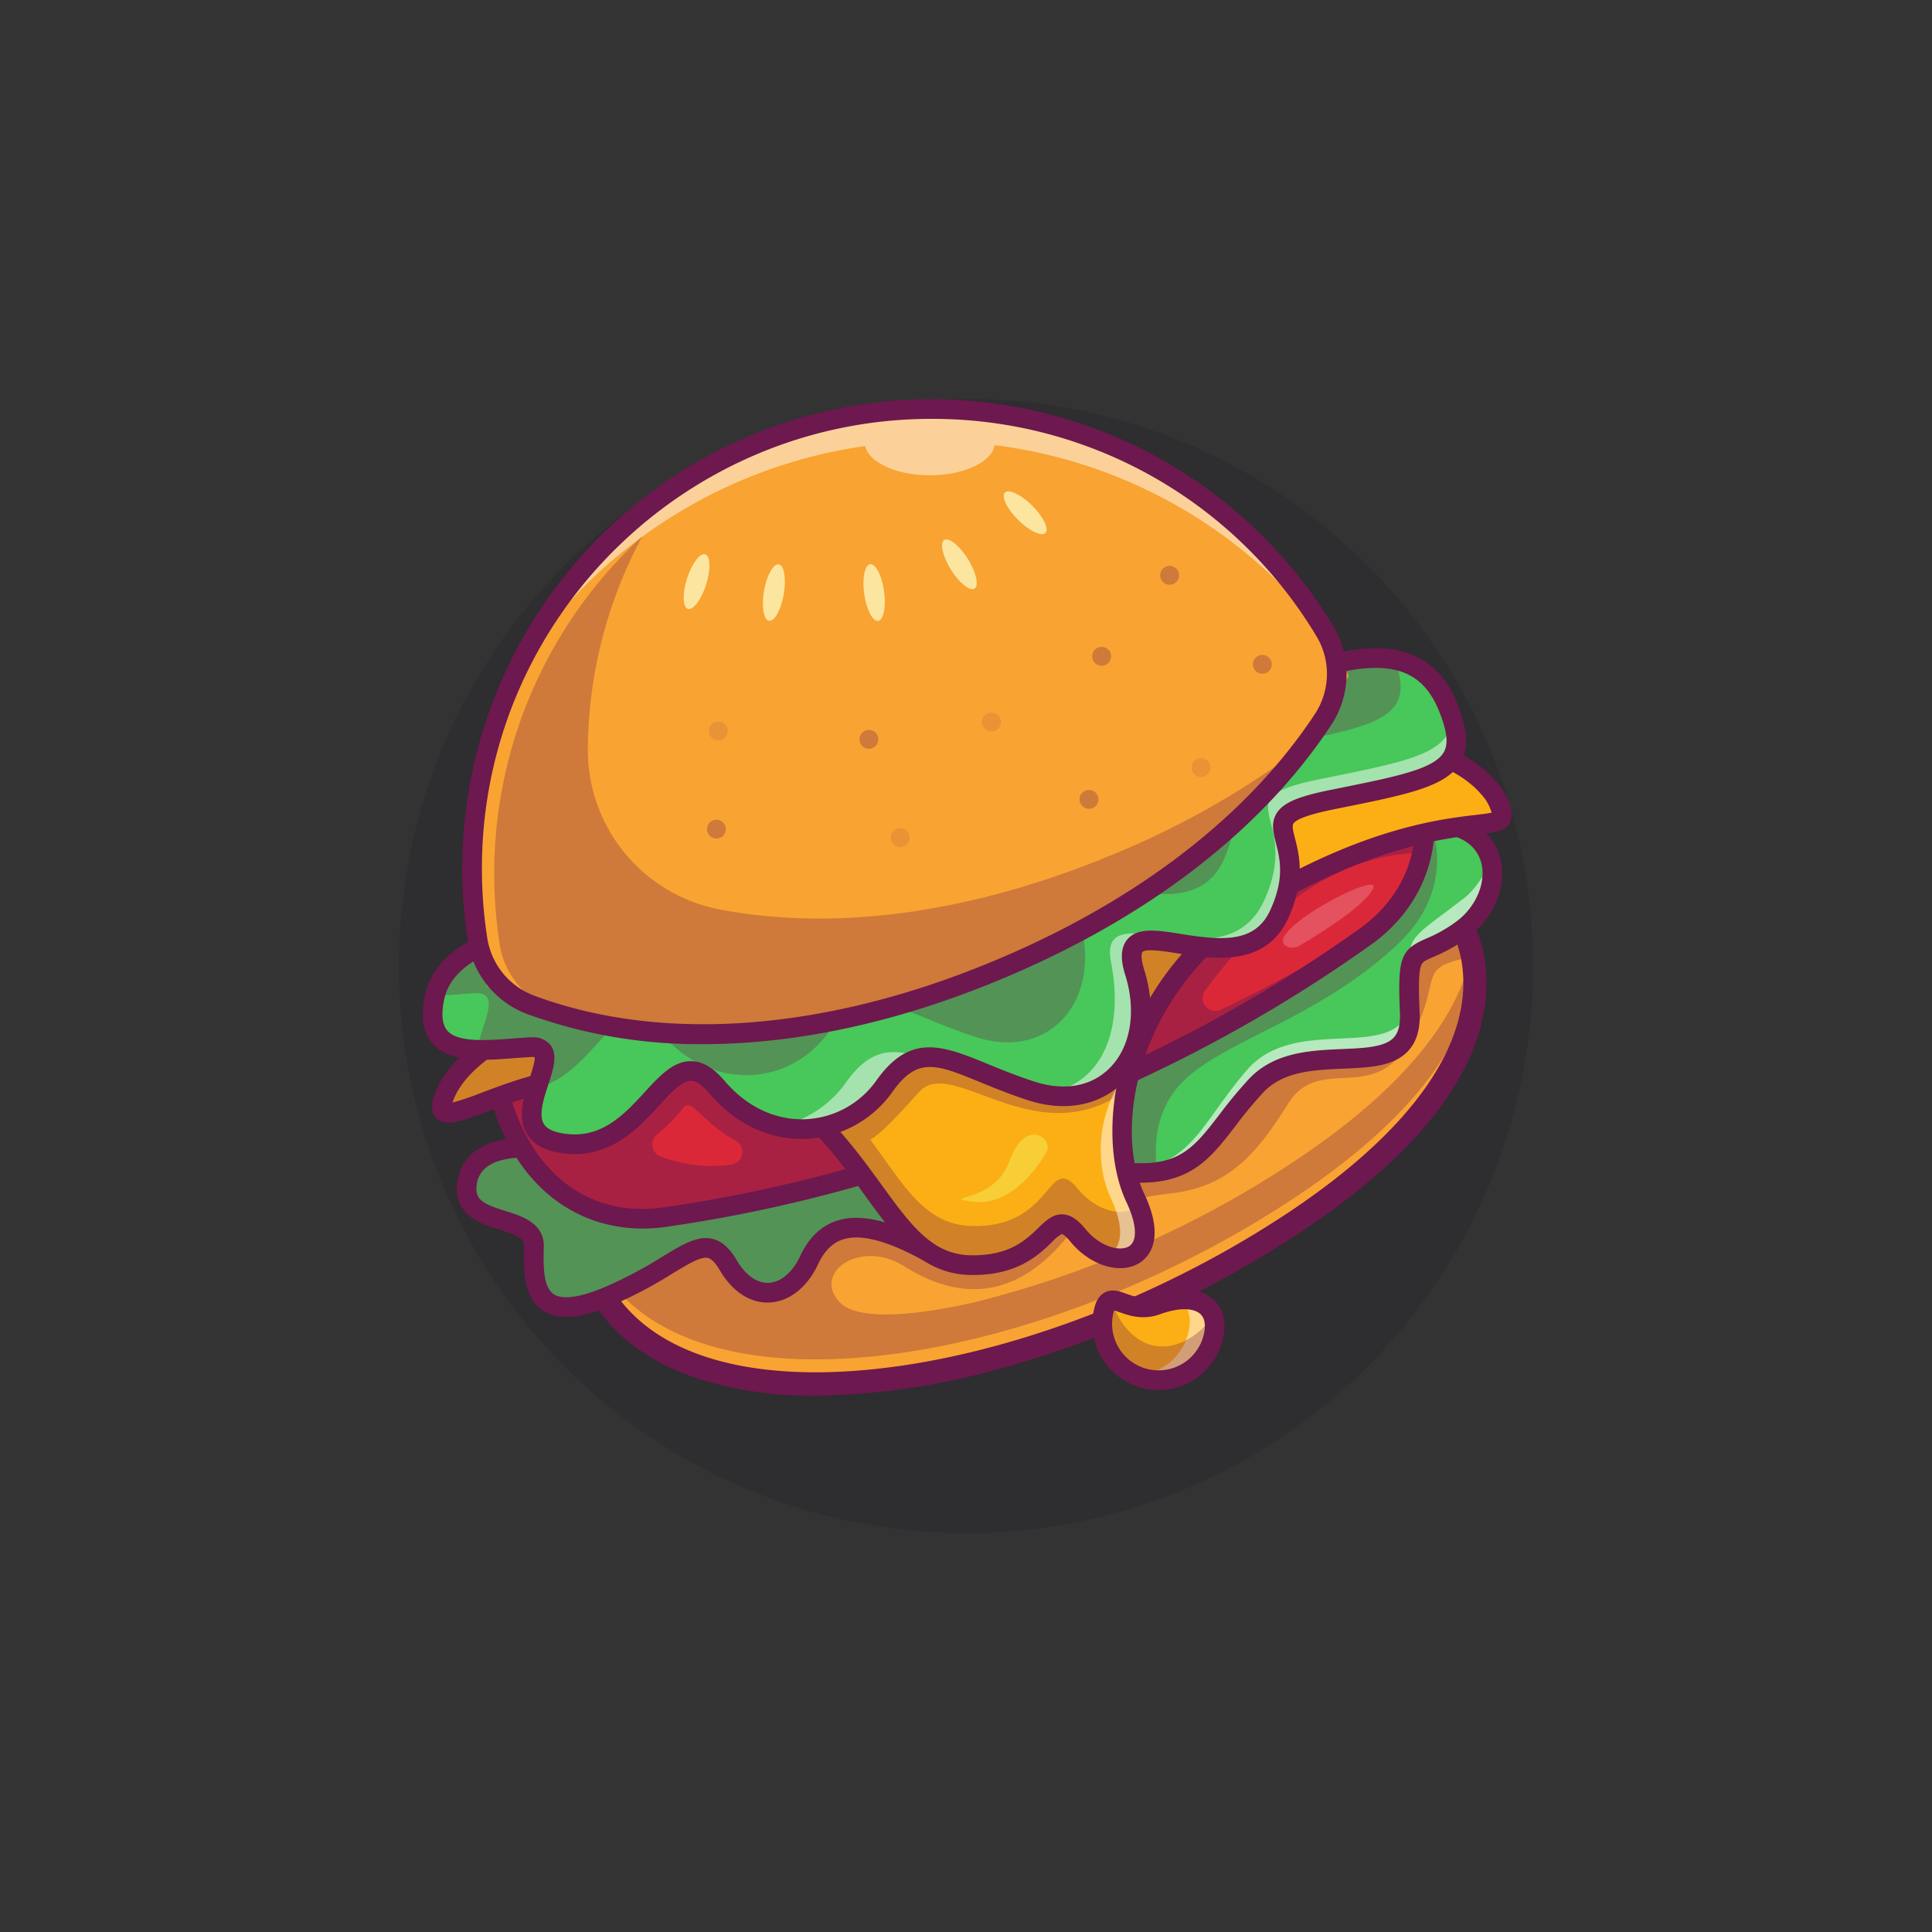 <svg xmlns="http://www.w3.org/2000/svg" width="465" height="465" viewBox="0 0 465 465">
  <rect x="0" y="0" width="465" height="465" fill="#333333" stroke="none"/>
  <g id="Grupo_136" data-name="Grupo 136" transform="translate(96.368 95.921)">
    <circle id="Elipse_21" data-name="Elipse 21" cx="136.5" cy="136.5" r="136.5" transform="translate(-0.368 0.079)" fill="#232227" opacity="0.29"/>
    <g id="Grupo_135" data-name="Grupo 135" transform="translate(5.385 0.156)">
      <g id="Grupo_8" data-name="Grupo 8" transform="translate(33.312 98.148)">
        <g id="Grupo_7" data-name="Grupo 7">
          <path id="Caminho_23" data-name="Caminho 23" d="M1374,1659.806s24.673,32.178-38.874,74.289-152.142,56.045-169.773,10.7-1.17-31.922,66.567-39.684,112.838-78.2,123.733-70.517S1374,1659.806,1374,1659.806Z" transform="translate(-1158.788 -1634.006)" fill="#f9a332"/>
        </g>
      </g>
      <g id="Grupo_11" data-name="Grupo 11" transform="translate(33.416 128.4)">
        <g id="Grupo_10" data-name="Grupo 10" transform="translate(0 0)" opacity="0.3">
          <g id="Grupo_9" data-name="Grupo 9">
            <path id="Caminho_24" data-name="Caminho 24" d="M1159.824,1946.878c.687,4.987,2.836,11.649,6.32,20.61,17.63,45.349,106.226,31.416,169.773-10.7,33.225-22.017,42.33-41.315,43.458-54.721q.026.3.047.6a32.619,32.619,0,0,0-.706-4.885c-2.7,13.065-13.143,30.552-42.8,50.2a247.739,247.739,0,0,1-76.25,33.7c-7.75,1.837-27.556,5.8-33,.194-6.827-7.033,4.837-15.426,15.515-8.688,21.618,13.641,34.677-1.756,39.512-7.448s10.757-8.481,24.824-10.136,20.687-9.93,28.134-21.721,20.583.517,29.065-14.791,1.241-17.48,13.963-20.169l-1.345-6.052s-11.051,1.613-11.783,6.573,2.888,18.1-8.593,22.234-22.22-2.152-28.228,7.147-11.594,20.157-31.97,22.072-20.583,26.946-49.545,15.878-26.417,14.338-37.774,12.7-5.668-11.255-14.46-9.6c-5.165.972-9.5,4.674-12.2,7.564a38.248,38.248,0,0,1-15.646-18.759,151.342,151.342,0,0,1-5.116-14.921,9.428,9.428,0,0,0-1.346,4.058C1159.718,1947.5,1159.764,1947.182,1159.824,1946.878Z" transform="translate(-1159.681 -1892.873)" fill="#6d184e"/>
          </g>
        </g>
      </g>
      <g id="Grupo_13" data-name="Grupo 13" transform="translate(30.51 95.307)">
        <g id="Grupo_12" data-name="Grupo 12" transform="translate(0)">
          <path id="Caminho_25" data-name="Caminho 25" d="M1198.939,1754.237a91.54,91.54,0,0,1-27.618-3.848c-14.846-4.713-24.853-13.478-29.741-26.053-6.254-16.086-8.876-25.987-4.828-32.231,4.383-6.762,15.009-7.29,34.3-8.251,10.476-.522,23.513-1.17,39.382-2.989,42.129-4.828,75.239-34.333,97.148-53.857,14.652-13.057,22.721-20.25,28.512-16.169,10.755,7.58,18.1,23.657,19.18,26.114,1.237,1.777,6.813,10.716,4.516,24.448-3.021,18.062-17.922,36.08-44.291,53.555a252.788,252.788,0,0,1-75.735,33.7A168.673,168.673,0,0,1,1198.939,1754.237Zm133.561-138.9c-.642,0-2.238.367-5.726,2.817-4.065,2.854-9.354,7.567-15.477,13.024-22.435,19.993-56.34,50.207-100.228,55.235-16.047,1.839-29.184,2.493-39.74,3.019-16.3.812-27.061,1.347-29.89,5.711-2.706,4.174.181,13.879,5.348,27.169,4.246,10.921,13.07,18.577,26.225,22.753,34.061,10.812,92.688-3.808,139.4-34.765,24.574-16.284,39.041-33.447,41.835-49.632,2.19-12.684-3.4-20.322-3.644-20.641a2.906,2.906,0,0,1-.346-.6c-.1-.229-7.3-16.918-17.384-24.026A.739.739,0,0,0,1332.5,1615.338Z" transform="translate(-1134.814 -1609.697)" fill="#6d184e"/>
        </g>
      </g>
      <g id="Grupo_15" data-name="Grupo 15" transform="translate(10.542 101.868)">
        <g id="Grupo_14" data-name="Grupo 14" transform="translate(0 0)">
          <path id="Caminho_26" data-name="Caminho 26" d="M981.609,1744.343s-16.136-2.482-17.584,8.482,16.342,6.62,16.136,15.1-.414,19.652,17.791,12,23.169-17.353,28.961-7.539,15.1,8.16,19.446-1.15,12.884-11.058,29.611-1.5,19.158-24.208,41.965-20.329,23.79-7.137,35.995-20.17,37.857,1.241,37.029-17.584,1.138-11.74,12.464-19.963,11.171-27.462-11.016-25.755S1115.038,1747.24,981.609,1744.343Z" transform="translate(-963.941 -1665.834)" fill="#48c75a"/>
        </g>
      </g>
      <g id="Grupo_20" data-name="Grupo 20" transform="translate(127.224 111.346)" opacity="0.6">
        <g id="Grupo_17" data-name="Grupo 17" transform="translate(110.357)">
          <g id="Grupo_16" data-name="Grupo 16">
            <path id="Caminho_27" data-name="Caminho 27" d="M2920.013,1755.488c-11,8.564-14.444,9.49-12.972,16.095,1.173-4.1,4.562-2.773,12.119-8.26,5.591-4.059,8.376-10.8,7.1-16.383C2924.911,1749.573,2922.46,1753.583,2920.013,1755.488Z" transform="translate(-2906.719 -1746.94)" fill="#fff"/>
          </g>
        </g>
        <g id="Grupo_19" data-name="Grupo 19" transform="translate(0 35.261)">
          <g id="Grupo_18" data-name="Grupo 18">
            <path id="Caminho_28" data-name="Caminho 28" d="M2072.68,2048.671c-3.934,13.178-27.3,1.3-39.04,14.733-13.05,14.937-14.1,27.562-38.485,23.117-17.648-3.218-23.886,16.162-32.764,22.964,12.768,1.486,16.8-25.465,37.311-21.977,22.807,3.879,23.79-7.137,35.995-20.17s37.856,1.241,37.029-17.584C2072.709,2049.383,2072.695,2049.023,2072.68,2048.671Z" transform="translate(-1962.391 -2048.671)" fill="#fff"/>
          </g>
        </g>
      </g>
      <g id="Grupo_22" data-name="Grupo 22" transform="translate(10.542 101.874)" opacity="0.3">
        <g id="Grupo_21" data-name="Grupo 21" transform="translate(0 0)">
          <path id="Caminho_29" data-name="Caminho 29" d="M1136.139,1728.459c9.93-10.136,31.858-14.894,51.3-32.685,11.829-10.822,11.027-22.436,8.584-29.874a33.572,33.572,0,0,0-3.619.085c-22.186,1.707-77.368,81.3-210.8,78.4,0,0-16.136-2.482-17.584,8.482s16.342,6.62,16.136,15.1-.414,19.652,17.791,12,23.169-17.353,28.961-7.539,15.1,8.159,19.446-1.15,12.884-11.058,29.611-1.5,19.158-24.208,41.965-20.329a40.377,40.377,0,0,0,12.272.527C1129.435,1744.963,1129.193,1735.55,1136.139,1728.459Z" transform="translate(-963.941 -1665.884)" fill="#6d184e"/>
        </g>
      </g>
      <g id="Grupo_24" data-name="Grupo 24" transform="translate(8.172 99.5)">
        <g id="Grupo_23" data-name="Grupo 23" transform="translate(0 0)">
          <path id="Caminho_30" data-name="Caminho 30" d="M970.006,1766.948a9.877,9.877,0,0,1-5.708-1.58c-4.711-3.213-4.546-9.966-4.414-15.392.045-1.837-1.446-2.613-5.95-4.014-4.461-1.387-11.2-3.484-10.166-11.34a10.9,10.9,0,0,1,4.347-7.582c5.54-4.154,14.408-3.14,15.777-2.954,95.759,2.034,149.979-38.132,182.383-62.137,12.793-9.477,21.245-15.739,28.04-16.262,14.586-1.117,18.928,6.286,20.118,9.523,2.53,6.879-.637,15.5-7.53,20.509a39.34,39.34,0,0,1-8.15,4.575c-2.252.981-2.679,1.231-3.008,2.177-.609,1.747-.578,5.577-.331,11.191.177,4.028-.714,7.052-2.724,9.243-3.473,3.787-9.371,4.037-15.616,4.3-7.133.3-14.509.616-19.327,5.761a105.033,105.033,0,0,0-6.766,8.174c-6.859,8.914-12.277,15.956-31.354,12.711-10.211-1.736-15.831,5.118-21.268,11.748-5.387,6.567-11.492,14.009-21.475,8.3-8.977-5.133-15.781-7.019-20.222-5.611-2.563.814-4.548,2.793-6.068,6.052-2.564,5.495-6.9,8.911-11.608,9.139-4.654.232-8.925-2.541-12.022-7.787-1.029-1.743-1.958-2.7-2.841-2.921-1.666-.418-4.685,1.408-8.507,3.722a106.884,106.884,0,0,1-14.658,7.717C976.621,1766.038,972.989,1766.948,970.006,1766.948Zm-9.974-38.372c-2.9,0-6.683.453-9.083,2.258a6.249,6.249,0,0,0-2.486,4.408c-.468,3.547,1.625,4.565,6.878,6.2,3.974,1.236,9.417,2.929,9.277,8.651-.1,4.279-.234,9.6,2.348,11.365,2.079,1.419,6.284.862,12.158-1.607a102.763,102.763,0,0,0,14.042-7.4c4.954-3,8.533-5.162,12.114-4.262,2.2.555,4.034,2.178,5.762,5.106,2.16,3.66,4.9,5.583,7.716,5.464,2.917-.141,5.738-2.538,7.546-6.411,2.082-4.462,5.085-7.343,8.926-8.562,5.834-1.855,13.687.114,24.005,6.013,6.219,3.555,9.58-.022,15.464-7.195,5.7-6.955,12.8-15.611,25.722-13.413,16.269,2.769,20.012-2.1,26.808-10.931a110.567,110.567,0,0,1,7.063-8.523c6.14-6.556,14.875-6.927,22.582-7.255,5.236-.222,10.182-.432,12.327-2.771,1.117-1.218,1.6-3.126,1.483-5.835-.583-13.263.11-15.273,6.178-17.917a34.665,34.665,0,0,0,7.26-4.065c5.13-3.725,7.652-10.191,5.868-15.043-1.756-4.775-7.192-7.065-15.311-6.435-5.435.418-14.327,7-25.584,15.344-16,11.856-37.92,28.092-68.117,41.173-35.646,15.441-75.128,22.809-117.329,21.891a2.482,2.482,0,0,1-.305-.026h0A23.5,23.5,0,0,0,960.031,1728.576Z" transform="translate(-943.661 -1645.574)" fill="#6d184e"/>
        </g>
      </g>
      <g id="Grupo_26" data-name="Grupo 26" transform="translate(17.09 61.524)">
        <g id="Grupo_25" data-name="Grupo 25">
          <path id="Caminho_31" data-name="Caminho 31" d="M1203.866,1321.96a19.285,19.285,0,0,0-7.38,5.291,382.595,382.595,0,0,1-153.542,61.46,19.282,19.282,0,0,0-8.992,1.263c-13.124,5.253-17.842,24.3-10.538,42.552s21.811,25.35,36.988,23.528a350.357,350.357,0,0,0,88.644-24.8,350.349,350.349,0,0,0,81.27-43.217c12.242-9.154,17.842-24.3,10.538-42.552S1216.99,1316.707,1203.866,1321.96Z" transform="translate(-1019.977 -1320.609)" fill="#db2839"/>
        </g>
      </g>
      <g id="Grupo_28" data-name="Grupo 28" transform="translate(17.09 99.492)" opacity="0.45">
        <g id="Grupo_27" data-name="Grupo 27">
          <path id="Caminho_32" data-name="Caminho 32" d="M1244.115,1655.227l2.537-9.723s-74.151,6.6-83.161,60.854a360.308,360.308,0,0,1-60.138,19.156l-7.435-8.705s-13.208-1.177-19.259-9.089-16.2-10.437-21.411,1.862c-2.2,5.206-5.043,8.167-7.586,9.858a43.2,43.2,0,0,1-7.649-12.709c-4.478-11.188-4.431-22.672-.7-31.1a18.8,18.8,0,0,0-5.358,1.269c-13.124,5.253-17.842,24.3-10.538,42.552s21.811,25.35,36.988,23.529a350.352,350.352,0,0,0,88.644-24.8,350.343,350.343,0,0,0,81.27-43.217,37.247,37.247,0,0,0,5.568-5.106,342.752,342.752,0,0,1-40.926,23.087,3.054,3.054,0,0,1-3.777-4.563C1200.667,1675.382,1219.51,1654.945,1244.115,1655.227Zm-183.972,73.039a3.094,3.094,0,0,1-.937-5.221,42.807,42.807,0,0,0,6.437-6.482c1.821-2.641,4.5,3.591,12.519,7.9a3.084,3.084,0,0,1-1.02,5.774l-.141.02A34.584,34.584,0,0,1,1060.143,1728.266Z" transform="translate(-1019.977 -1645.504)" fill="#6d184e"/>
        </g>
      </g>
      <g id="Grupo_30" data-name="Grupo 30" transform="translate(14.717 59.173)">
        <g id="Grupo_29" data-name="Grupo 29">
          <path id="Caminho_33" data-name="Caminho 33" d="M1037.916,1440.929c-15.464,0-28.189-9.185-34.636-25.29-3.716-9.282-4.6-19.083-2.492-27.6,2.179-8.8,7.274-15.2,14.347-18.032a21.6,21.6,0,0,1,9.783-1.449,380.275,380.275,0,0,0,152.051-60.863,21.558,21.558,0,0,1,8.081-5.7h0c14.314-5.729,32.288,5.416,40.066,24.846,7.112,17.767,2.881,34.712-11.318,45.329a351.564,351.564,0,0,1-81.808,43.519,351.5,351.5,0,0,1-89.2,24.944A40.875,40.875,0,0,1,1037.916,1440.929Zm-14.8-67.7a16.628,16.628,0,0,0-6.221,1.18c-5.62,2.25-9.708,7.5-11.511,14.774-1.872,7.56-1.058,16.332,2.292,24.7,6.36,15.888,18.936,23.925,34.508,22.058a346.774,346.774,0,0,0,88-24.626c.029-.013.058-.024.087-.035a346.811,346.811,0,0,0,80.72-42.921c12.529-9.369,16.085-23.867,9.726-39.754-6.807-17.007-22.021-26.971-33.911-22.21l-.88-2.2.88,2.2a16.906,16.906,0,0,0-6.477,4.65,2.357,2.357,0,0,1-.44.392,384.952,384.952,0,0,1-154.511,61.848,2.4,2.4,0,0,1-.589.02Q1023.946,1373.224,1023.115,1373.225Z" transform="translate(-999.667 -1300.492)" fill="#6d184e"/>
        </g>
      </g>
      <g id="Grupo_32" data-name="Grupo 32" transform="translate(4.576 82.734)">
        <g id="Grupo_31" data-name="Grupo 31" transform="translate(0 0)">
          <path id="Caminho_34" data-name="Caminho 34" d="M933.215,1570.165s-15.929,6.413-19.859,17.377,17.791-6.827,38.684-4.965,7.033-18.2,36.2-1.034,31.858,45.718,51.717,46.235,18.618-16.239,26.065-7.137,21.566,7.447,13.808-9-2.844-52.648,32.323-72.714,53.992-15.722,55.647-18.618-6.206-17.791-31.237-18.2S1048.647,1565.614,933.215,1570.165Z" transform="translate(-912.891 -1502.104)" fill="#fcaf15"/>
        </g>
      </g>
      <g id="Grupo_34" data-name="Grupo 34" transform="translate(4.576 145.798)" opacity="0.3">
        <g id="Grupo_33" data-name="Grupo 33" transform="translate(0 0)">
          <path id="Caminho_35" data-name="Caminho 35" d="M1080.544,2089.843c-3.064,3.271-10.011,1.712-14.52-3.8-7.447-9.1-5.712,9.416-25.571,8.9-11.252-.293-16.242-9.646-24.41-20.769,2.749-1.542,7.251-6.543,11.814-11.554,7.913-8.688,28.237,15.36,49.685-.3l.9-4.2s-3.733,10.069-23.283,3.588-26.854-10.83-33.111-3.588a40.233,40.233,0,0,1-11.373,8.93,80.116,80.116,0,0,0-22.436-20.1,87.635,87.635,0,0,0-9.973-5.2q-6.479,1.195-13.237,2.147c-2.167,2.365-5.1,4.791-12.992,4.087-12.3-1.1-24.882,4.616-32.353,7.266a22.868,22.868,0,0,0-6.331,8.873c-3.931,10.964,17.791-6.827,38.684-4.965s7.034-18.2,36.2-1.034,31.858,45.718,51.717,46.235,18.618-16.239,26.065-7.137C1073.217,2106.011,1086.632,2104.762,1080.544,2089.843Z" transform="translate(-912.891 -2041.746)" fill="#6d184e"/>
        </g>
      </g>
      <g id="Grupo_41" data-name="Grupo 41" transform="translate(4.802 155.175)">
        <g id="Grupo_36" data-name="Grupo 36" transform="translate(39.21)">
          <g id="Grupo_35" data-name="Grupo 35">
            <path id="Caminho_36" data-name="Caminho 36" d="M1250.349,2130.041c12.675,1.021,12.3-6.175,17.059-7.751C1258.395,2120.269,1260.8,2129.007,1250.349,2130.041Z" transform="translate(-1250.349 -2121.988)" fill="#f8ce36"/>
          </g>
        </g>
        <g id="Grupo_38" data-name="Grupo 38" transform="translate(0 7.894)">
          <g id="Grupo_37" data-name="Grupo 37">
            <path id="Caminho_37" data-name="Caminho 37" d="M914.827,2197.645c2.013,3.112,17.324-7.135,33.516-8.042C935.1,2188.8,921.683,2195.576,914.827,2197.645Z" transform="translate(-914.827 -2189.537)" fill="#f8ce36"/>
          </g>
        </g>
        <g id="Grupo_40" data-name="Grupo 40" transform="translate(158.379 8.27)" opacity="0.5">
          <g id="Grupo_39" data-name="Grupo 39">
            <path id="Caminho_38" data-name="Caminho 38" d="M2275.241,2192.763c-1.511.223,1.52-.07,0,0-6.759,10.43-6,21.936-2.75,28.816,4,8.488,2.175,13.027-1.552,14.189,6.183,1.544,11.407-2.725,6-14.189C2273.652,2214.61,2272.641,2204.094,2275.241,2192.763Z" transform="translate(-2270.077 -2192.752)" fill="#fff"/>
          </g>
        </g>
      </g>
      <g id="Grupo_43" data-name="Grupo 43" transform="translate(170.88 128.4)" opacity="0.3">
        <g id="Grupo_42" data-name="Grupo 42" transform="translate(0 0)">
          <path id="Caminho_39" data-name="Caminho 39" d="M2341.713,1908.648l-4.581,11.761s2.4-11.14,0-17.5-1.529-12.474,6.443-9.05,8.8,2.76,8.8,2.76A145.362,145.362,0,0,0,2341.713,1908.648Z" transform="translate(-2335.957 -1892.873)" fill="#6d184e"/>
        </g>
      </g>
      <g id="Grupo_45" data-name="Grupo 45" transform="translate(2.213 80.367)">
        <g id="Grupo_44" data-name="Grupo 44" transform="translate(0 0)">
          <path id="Caminho_40" data-name="Caminho 40" d="M1022.98,1612.27q-.463,0-.941-.012c-11.48-.3-17.751-8.936-25.013-18.937-6.677-9.2-14.246-19.62-27.844-27.624-7.4-4.353-12.428-6.534-15.383-6.664-1.909-.073-2.629.637-4.211,2.424-2.419,2.732-5.732,6.469-15.617,5.593-9.976-.891-20.251,2.982-27.753,5.808-6.611,2.49-10.253,3.863-12.473,1.678-1.857-1.828-.818-4.726-.477-5.679,4.24-11.828,20.513-18.5,21.2-18.774a2.384,2.384,0,0,1,.791-.169c76.891-3.032,129.777-32.311,164.773-51.686,17.325-9.591,29.844-16.515,38.71-16.375,17.756.293,28.289,7.788,32.227,14.7.941,1.654,2.326,4.768,1.026,7.042-1.075,1.881-3.252,2.137-7.589,2.648-7.936.934-24.449,2.877-48.94,16.851-32.576,18.587-39.217,52.979-31.355,69.647,5.217,11.061.951,15.3-1.126,16.617-4.612,2.914-11.928.669-16.656-5.109-1.437-1.755-2.047-1.845-2.053-1.845a9.684,9.684,0,0,0-2.41,1.975C1038.8,1607.354,1033.731,1612.27,1022.98,1612.27Zm-69.526-57.964c3.684,0,9.075,1.979,18.13,7.31,14.448,8.5,22.668,19.826,29.273,28.923,7.06,9.723,12.16,16.747,21.3,16.986,9.407.227,13.458-3.677,16.413-6.542,1.826-1.77,3.553-3.435,5.978-3.3,2.345.136,4.141,1.981,5.445,3.574,3.406,4.162,8.248,5.5,10.463,4.1,2.076-1.311,1.836-5.371-.628-10.594-4.508-9.558-4.522-23.649-.034-36.775,3.873-11.329,12.8-27.293,33.325-39,25.327-14.451,42.486-16.47,50.732-17.441,1.428-.167,3-.353,3.871-.55a11.051,11.051,0,0,0-2.592-4.5c-2.492-2.889-10.059-9.635-26.467-9.907-7.615-.148-19.656,6.547-36.338,15.783-35.322,19.556-88.663,49.09-166.446,52.257-2.3,1-14.945,6.866-18.158,15.827q-.062.174-.109.321a63.776,63.776,0,0,0,6.933-2.349c7.929-2.987,18.793-7.074,29.842-6.094,7.5.672,9.519-1.606,11.652-4.015C948.088,1556.008,950.037,1554.307,953.453,1554.307Zm194.331-52.8Z" transform="translate(-892.67 -1481.851)" fill="#6d184e"/>
        </g>
      </g>
      <g id="Grupo_47" data-name="Grupo 47" transform="translate(129.596 177.008)">
        <g id="Grupo_46" data-name="Grupo 46" transform="translate(0)">
          <path id="Caminho_41" data-name="Caminho 41" d="M2003.12,2313.135s-7.219,13.427-17.891,11.791c-8.1-1.241,5.433.338,8.946-9.464C1998.232,2304.136,2005.209,2310.032,2003.12,2313.135Z" transform="translate(-1982.687 -2308.809)" fill="#f8ce36"/>
        </g>
      </g>
      <g id="Grupo_49" data-name="Grupo 49" transform="translate(2.372 62.296)">
        <g id="Grupo_48" data-name="Grupo 48" transform="translate(0 0)">
          <path id="Caminho_42" data-name="Caminho 42" d="M926.487,1391.411s-28.548,1.551-31.961,17.377,11.481,12.722,22.962,12.1-10.861,21.411,9,23.272,23.893-27.927,35.995-13.653,31.03,12.722,40.339-.31,17.067-4.654,35.374,1.241,30.72-9.619,24.824-28.548,25.755,5.585,34.754-13.963-10.24-22.962,12.722-27.617,32.892-6.205,29.168-18.773-12.412-21.876-41.58-9.464S1042.539,1399.789,926.487,1391.411Z" transform="translate(-894.029 -1327.219)" fill="#48c75a"/>
        </g>
      </g>
      <g id="Grupo_51" data-name="Grupo 51" transform="translate(2.933 62.302)" opacity="0.3">
        <g id="Grupo_50" data-name="Grupo 50" transform="translate(0 0)">
          <path id="Caminho_43" data-name="Caminho 43" d="M1130.5,1329.594c-.19-.64-.4-1.269-.614-1.89-6.206-1.248-14.971.058-27.554,5.413-29.168,12.412-55.544,66.714-171.6,58.336,0,0-28.217,1.536-31.9,17.109,3.131-.113,6.427-.452,9.484-.617,6.725-.363,1.848,7.044.642,13.618,4.019.14,8.617-.406,12.771-.631,5.449-.294,3.28,4.513,1.619,9.845,14.815-3.742,19.2-25.909,29.961-13.212,12.1,14.274,31.03,12.722,40.339-.31s17.066-4.655,35.374,1.241,30.72-9.619,24.824-28.548,25.755,5.585,34.754-13.964-10.24-22.962,12.722-27.617S1134.22,1342.162,1130.5,1329.594Z" transform="translate(-898.837 -1327.267)" fill="#6d184e"/>
        </g>
      </g>
      <g id="Grupo_58" data-name="Grupo 58" transform="translate(7.203 78.611)" opacity="0.5">
        <g id="Grupo_53" data-name="Grupo 53" transform="translate(0 75.965)">
          <g id="Grupo_52" data-name="Grupo 52">
            <path id="Caminho_44" data-name="Caminho 44" d="M939.605,2116.862c-1.376.074-2.8.183-4.233.291a26.123,26.123,0,0,0,7.4.652" transform="translate(-935.372 -2116.862)" fill="#fff"/>
          </g>
        </g>
        <g id="Grupo_55" data-name="Grupo 55" transform="translate(80.617 78.528)">
          <g id="Grupo_54" data-name="Grupo 54">
            <path id="Caminho_45" data-name="Caminho 45" d="M1639.256,2146.09a26.1,26.1,0,0,1-14.043,10.031,24.288,24.288,0,0,0,22.257-10.282c2.6-3.641,5.08-5.608,7.7-6.428C1649.1,2137.862,1644.4,2138.887,1639.256,2146.09Z" transform="translate(-1625.213 -2138.788)" fill="#fff"/>
          </g>
        </g>
        <g id="Grupo_57" data-name="Grupo 57" transform="translate(144.543)">
          <g id="Grupo_56" data-name="Grupo 56">
            <path id="Caminho_46" data-name="Caminho 46" d="M2267.91,1466.826c-1.722,7.1-12.312,8.95-31.461,12.831-24.333,4.932-3.946,8.549-13.482,29.265s-40.224-2.494-36.828,14.8c3.1,15.8-1.826,28.608-13.908,31.146,14.718.906,23.719-13.1,18.529-29.767-5.9-18.928,25.755,5.585,34.754-13.964s-10.24-22.962,12.722-27.617C2259.861,1479.134,2269.922,1477.5,2267.91,1466.826Z" transform="translate(-2172.23 -1466.826)" fill="#fff"/>
          </g>
        </g>
      </g>
      <g id="Grupo_60" data-name="Grupo 60" transform="translate(0 59.93)">
        <g id="Grupo_59" data-name="Grupo 59">
          <path id="Caminho_47" data-name="Caminho 47" d="M910.323,1428.731q-.966,0-1.979-.094c-4.61-.433-7.676-1.9-9.373-4.476-2.646-4.023-.914-9.363.479-13.653.547-1.687,1.359-4.187,1.23-5.088a3.539,3.539,0,0,0-.985-.049c-1.266.068-2.556.166-3.922.27-7.674.582-15.611,1.184-19.683-3.487-2.338-2.681-2.926-6.524-1.8-11.748,3.751-17.391,32.907-19.174,34.147-19.241a2.441,2.441,0,0,1,.3,0c86.444,6.236,121.692-21.943,147.432-42.521,8.348-6.674,15.558-12.438,23.067-15.633,14.905-6.343,25.865-7.677,33.505-4.077,5.4,2.544,8.984,7.326,11.272,15.048,1.293,4.365,1.118,7.823-.536,10.572-3.456,5.744-12.77,7.625-28.2,10.743l-2.232.451c-5.779,1.172-9.066,2.334-9.77,3.456-.339.54-.068,1.7.4,3.553,1.021,4.01,2.563,10.07-1.675,19.278-5.425,11.784-18.073,9.753-26.443,8.409-3.111-.5-7.812-1.256-8.617-.328-.027.03-.641.793.416,4.188,3.306,10.612,1.436,20.753-5,27.128-5.675,5.622-13.989,7.217-22.809,4.377-4.405-1.419-8.187-2.968-11.524-4.335-10.732-4.4-15.174-6.216-21.2,2.216a26.74,26.74,0,0,1-20.708,11.376c-8.795.363-17.089-3.51-23.364-10.91-1.694-2-3.2-3.023-4.463-3.048h-.048c-2.17,0-4.817,2.882-7.617,5.932C926.051,1422.023,919.893,1428.731,910.323,1428.731Zm-10.317-28.1a5.266,5.266,0,0,1,4.441,1.839c1.821,2.368.748,5.674-.494,9.5-1.136,3.5-2.423,7.467-1.026,9.59.844,1.283,2.815,2.078,5.859,2.364,8.371.783,13.674-4.989,18.352-10.084,3.564-3.882,6.921-7.571,11.246-7.463,2.723.054,5.334,1.6,7.981,4.72,5.31,6.262,12.256,9.547,19.556,9.241a22.037,22.037,0,0,0,17.051-9.4c8.2-11.485,16.023-8.28,26.846-3.847,3.257,1.335,6.949,2.847,11.18,4.21,7.183,2.312,13.585,1.165,18.025-3.234,5.08-5.031,6.541-13.6,3.813-22.356-.8-2.555-1.607-6.236.526-8.7,2.53-2.918,7.357-2.144,12.946-1.246,9.9,1.589,17.758,2.179,21.391-5.714,3.537-7.685,2.345-12.368,1.387-16.13-.648-2.547-1.26-4.952.175-7.239,1.562-2.486,5.041-4,12.84-5.578l2.234-.452c13.67-2.762,22.7-4.586,25.081-8.543.594-.987,1.245-2.764.053-6.785-1.877-6.334-4.657-10.182-8.75-12.11-6.261-2.95-16.231-1.552-29.634,4.151-6.912,2.941-13.887,8.518-21.964,14.975-12.607,10.079-28.3,22.623-51.838,31.785-27.522,10.712-59.821,14.561-98.73,11.772-2.086.145-26.759,2.153-29.638,15.5-.779,3.611-.53,6.181.74,7.638,2.513,2.883,9.548,2.349,15.757,1.877,1.331-.1,2.707-.206,4.024-.277Q899.729,1400.628,900.006,1400.628Z" transform="translate(-873.736 -1306.97)" fill="#6d184e"/>
        </g>
      </g>
      <g id="Grupo_122" data-name="Grupo 122" transform="translate(9.5 0)">
        <g id="Grupo_62" data-name="Grupo 62" transform="translate(2.367 2.368)">
          <g id="Grupo_61" data-name="Grupo 61">
            <path id="Caminho_48" data-name="Caminho 48" d="M1101.883,949.395c38.284-16,68.806-40.5,84.369-70.775a110.587,110.587,0,0,0-98.586-64.191c-60.76-.978-111.309,47.833-112.368,108.591a110.813,110.813,0,0,0,3.636,30.234C1013.371,970.686,1057.632,967.886,1101.883,949.395Z" transform="translate(-975.28 -814.414)" fill="#f9a332"/>
          </g>
        </g>
        <g id="Grupo_64" data-name="Grupo 64" transform="translate(13.488 2.368)" opacity="0.5">
          <g id="Grupo_63" data-name="Grupo 63">
            <path id="Caminho_49" data-name="Caminho 49" d="M1266.883,871.868a110.539,110.539,0,0,0-95.175-57.439q-1.065-.017-2.126-.013h-.083q-.427,0-.849.012a111,111,0,0,0-98.207,62.353,119.342,119.342,0,0,1,83.481-53.463c.907,3.964,7.532,7.042,15.575,7.042,8.188,0,14.906-3.189,15.618-7.256A118.675,118.675,0,0,1,1266.883,871.868Z" transform="translate(-1070.444 -814.414)" fill="#fff"/>
          </g>
        </g>
        <g id="Grupo_67" data-name="Grupo 67" transform="translate(7.694 33.008)">
          <g id="Grupo_66" data-name="Grupo 66" opacity="0.3">
            <g id="Grupo_65" data-name="Grupo 65">
              <path id="Caminho_50" data-name="Caminho 50" d="M1169.992,1153.087c-32.915,13.754-65.835,18.827-94.714,13.349a39.1,39.1,0,0,1-31.885-38.707q0-.508.013-1.018A109.478,109.478,0,0,1,1056.5,1076.6h0a110.189,110.189,0,0,0-35.618,79.149,111.325,111.325,0,0,0,1.279,18.92,20.256,20.256,0,0,0,12.952,15.934,107.48,107.48,0,0,0,11.492,3.518c29.076,5.733,62.307.705,95.536-13.18,31.043-12.971,56.979-31.534,73.978-54.233A204.55,204.55,0,0,1,1169.992,1153.087Z" transform="translate(-1020.861 -1076.603)" fill="#6d184e"/>
            </g>
          </g>
        </g>
        <g id="Grupo_78" data-name="Grupo 78" transform="translate(53.296 22.19)">
          <g id="Grupo_69" data-name="Grupo 69" transform="translate(0 15.11)">
            <g id="Grupo_68" data-name="Grupo 68">
              <path id="Caminho_51" data-name="Caminho 51" d="M1416.474,1120.661c-1.145,3.6-3.124,6.237-4.384,5.836s-1.354-3.694-.209-7.3,3.124-6.236,4.384-5.836c1.181.375,1.351,3.3.39,6.693Z" transform="translate(-1411.08 -1113.324)" fill="#fce69f"/>
            </g>
          </g>
          <g id="Grupo_71" data-name="Grupo 71" transform="translate(19.068 17.553)">
            <g id="Grupo_70" data-name="Grupo 70">
              <path id="Caminho_52" data-name="Caminho 52" d="M1579.265,1141.442c-.646,3.724-2.25,6.6-3.552,6.376s-1.842-3.477-1.2-7.2,2.25-6.6,3.552-6.376c1.221.212,1.785,3.083,1.293,6.579Z" transform="translate(-1574.243 -1134.229)" fill="#fce69f"/>
            </g>
          </g>
          <g id="Grupo_73" data-name="Grupo 73" transform="translate(43.269 17.522)">
            <g id="Grupo_72" data-name="Grupo 72">
              <path id="Caminho_53" data-name="Caminho 53" d="M1786.293,1140.466c.526,3.743-.118,6.974-1.427,7.158s-2.819-2.745-3.345-6.487.118-6.974,1.427-7.158c1.227-.172,2.645,2.388,3.248,5.866Z" transform="translate(-1781.337 -1133.971)" fill="#fce69f"/>
            </g>
          </g>
          <g id="Grupo_75" data-name="Grupo 75" transform="translate(62.189 11.57)">
            <g id="Grupo_74" data-name="Grupo 74">
              <path id="Caminho_54" data-name="Caminho 54" d="M1949.452,1087.743c2,3.207,2.723,6.422,1.6,7.121s-3.69-1.364-5.69-4.572-2.722-6.422-1.6-7.121c1.051-.656,3.386,1.109,5.348,4.043Z" transform="translate(-1943.233 -1083.034)" fill="#fce69f"/>
            </g>
          </g>
          <g id="Grupo_77" data-name="Grupo 77" transform="translate(77.021)">
            <g id="Grupo_76" data-name="Grupo 76">
              <path id="Caminho_55" data-name="Caminho 55" d="M2077.017,987.472c2.679,2.667,4.116,5.632,3.183,6.568s-3.9-.487-6.583-3.153-4.116-5.632-3.183-6.568c.874-.878,3.55.307,6.13,2.716Z" transform="translate(-2070.149 -984.031)" fill="#fce69f"/>
            </g>
          </g>
        </g>
        <g id="Grupo_119" data-name="Grupo 119" transform="translate(58.903 40.111)">
          <g id="Grupo_82" data-name="Grupo 82" transform="translate(0 61.097)">
            <g id="Grupo_81" data-name="Grupo 81">
              <g id="Grupo_80" data-name="Grupo 80" opacity="0.3">
                <g id="Grupo_79" data-name="Grupo 79">
                  <circle id="Elipse_11" data-name="Elipse 11" cx="2.276" cy="2.276" r="2.276" fill="#6d184e"/>
                </g>
              </g>
            </g>
          </g>
          <g id="Grupo_86" data-name="Grupo 86" transform="translate(36.7 39.479)">
            <g id="Grupo_85" data-name="Grupo 85">
              <g id="Grupo_84" data-name="Grupo 84" opacity="0.3">
                <g id="Grupo_83" data-name="Grupo 83">
                  <circle id="Elipse_12" data-name="Elipse 12" cx="2.276" cy="2.276" r="2.276" fill="#6d184e"/>
                </g>
              </g>
            </g>
          </g>
          <g id="Grupo_90" data-name="Grupo 90" transform="translate(44.221 63.161)" opacity="0.39">
            <g id="Grupo_89" data-name="Grupo 89">
              <g id="Grupo_88" data-name="Grupo 88" opacity="0.3">
                <g id="Grupo_87" data-name="Grupo 87">
                  <circle id="Elipse_13" data-name="Elipse 13" cx="2.276" cy="2.276" r="2.276" fill="#6d184e"/>
                </g>
              </g>
            </g>
          </g>
          <g id="Grupo_94" data-name="Grupo 94" transform="translate(66.181 35.307)" opacity="0.39">
            <g id="Grupo_93" data-name="Grupo 93">
              <g id="Grupo_92" data-name="Grupo 92" opacity="0.3">
                <g id="Grupo_91" data-name="Grupo 91">
                  <circle id="Elipse_14" data-name="Elipse 14" cx="2.276" cy="2.276" r="2.276" fill="#6d184e"/>
                </g>
              </g>
            </g>
          </g>
          <g id="Grupo_98" data-name="Grupo 98" transform="translate(89.671 53.931)">
            <g id="Grupo_97" data-name="Grupo 97">
              <g id="Grupo_96" data-name="Grupo 96" opacity="0.3">
                <g id="Grupo_95" data-name="Grupo 95">
                  <circle id="Elipse_15" data-name="Elipse 15" cx="2.276" cy="2.276" r="2.276" fill="#6d184e"/>
                </g>
              </g>
            </g>
          </g>
          <g id="Grupo_102" data-name="Grupo 102" transform="translate(92.715 19.499)">
            <g id="Grupo_101" data-name="Grupo 101">
              <g id="Grupo_100" data-name="Grupo 100" opacity="0.3">
                <g id="Grupo_99" data-name="Grupo 99">
                  <circle id="Elipse_16" data-name="Elipse 16" cx="2.276" cy="2.276" r="2.276" fill="#6d184e"/>
                </g>
              </g>
            </g>
          </g>
          <g id="Grupo_106" data-name="Grupo 106" transform="translate(109.072)">
            <g id="Grupo_105" data-name="Grupo 105">
              <g id="Grupo_104" data-name="Grupo 104" opacity="0.3">
                <g id="Grupo_103" data-name="Grupo 103">
                  <circle id="Elipse_17" data-name="Elipse 17" cx="2.276" cy="2.276" r="2.276" fill="#6d184e"/>
                </g>
              </g>
            </g>
          </g>
          <g id="Grupo_110" data-name="Grupo 110" transform="translate(0.456 37.464)" opacity="0.39">
            <g id="Grupo_109" data-name="Grupo 109">
              <g id="Grupo_108" data-name="Grupo 108" opacity="0.3">
                <g id="Grupo_107" data-name="Grupo 107">
                  <circle id="Elipse_18" data-name="Elipse 18" cx="2.276" cy="2.276" r="2.276" fill="#6d184e"/>
                </g>
              </g>
            </g>
          </g>
          <g id="Grupo_114" data-name="Grupo 114" transform="translate(131.392 21.432)">
            <g id="Grupo_113" data-name="Grupo 113">
              <g id="Grupo_112" data-name="Grupo 112" opacity="0.3">
                <g id="Grupo_111" data-name="Grupo 111">
                  <circle id="Elipse_19" data-name="Elipse 19" cx="2.276" cy="2.276" r="2.276" fill="#6d184e"/>
                </g>
              </g>
            </g>
          </g>
          <g id="Grupo_118" data-name="Grupo 118" transform="translate(116.636 46.281)" opacity="0.39">
            <g id="Grupo_117" data-name="Grupo 117">
              <g id="Grupo_116" data-name="Grupo 116" opacity="0.3">
                <g id="Grupo_115" data-name="Grupo 115">
                  <circle id="Elipse_20" data-name="Elipse 20" cx="2.276" cy="2.276" r="2.276" fill="#6d184e"/>
                </g>
              </g>
            </g>
          </g>
        </g>
        <g id="Grupo_121" data-name="Grupo 121">
          <g id="Grupo_120" data-name="Grupo 120">
            <path id="Caminho_56" data-name="Caminho 56" d="M1013.057,949.384a121.035,121.035,0,0,1-42.4-7.244,22.423,22.423,0,0,1-14.29-17.573,114.082,114.082,0,0,1-1.331-19.484,112.963,112.963,0,0,1,170.044-95.438,113.725,113.725,0,0,1,39.647,39.2,22.288,22.288,0,0,1-.5,23.636c-16.641,25.309-44.07,46.474-79.323,61.2h0c-20.423,8.534-40.5,13.648-59.671,15.2Q1019.048,949.385,1013.057,949.384Zm54.914-150.5c-58.8,0-107.168,47.314-108.2,106.279a109.316,109.316,0,0,0,1.276,18.674A17.684,17.684,0,0,0,972.313,937.7c30.943,11.509,70.28,8.53,110.768-8.388h0c34.379-14.365,61.072-34.918,77.192-59.436a17.53,17.53,0,0,0,.4-18.589,107.651,107.651,0,0,0-90.939-52.389C1069.149,798.891,1068.559,798.886,1067.972,798.886Z" transform="translate(-955.024 -794.15)" fill="#6d184e"/>
          </g>
        </g>
      </g>
      <g id="Grupo_132" data-name="Grupo 132" transform="translate(161.17 214.298)">
        <g id="Grupo_124" data-name="Grupo 124" transform="translate(2.37 2.359)">
          <g id="Grupo_123" data-name="Grupo 123">
            <path id="Caminho_57" data-name="Caminho 57" d="M2300.014,2656.476a13.548,13.548,0,1,1-26.642-4.942c1.365-7.357,5.427.649,12.98-2.126C2295.247,2646.142,2301.378,2649.119,2300.014,2656.476Z" transform="translate(-2273.142 -2648.091)" fill="#fcaf15"/>
          </g>
        </g>
        <g id="Grupo_127" data-name="Grupo 127" transform="translate(10.516 2.375)" opacity="0.5">
          <g id="Grupo_126" data-name="Grupo 126">
            <g id="Grupo_125" data-name="Grupo 125">
              <path id="Caminho_58" data-name="Caminho 58" d="M2353.126,2648.293c2.1,1.346,3.082,3.794,2.452,7.191a13.544,13.544,0,0,1-12.728,11.055,13.511,13.511,0,0,0,18.725-9.942C2362.652,2650.793,2359.054,2647.732,2353.126,2648.293Z" transform="translate(-2342.85 -2648.227)" fill="#fff"/>
            </g>
          </g>
        </g>
        <g id="Grupo_129" data-name="Grupo 129" transform="translate(2.37 2.62)" opacity="0.3">
          <g id="Grupo_128" data-name="Grupo 128">
            <path id="Caminho_59" data-name="Caminho 59" d="M2285.719,2661.22c-5.235-.971-8.955-6.1-10.318-10.9-.943.125-1.613.936-2.03,3.183a13.548,13.548,0,1,0,26.642,4.942,8.372,8.372,0,0,0-.232-4.426C2296.884,2658.469,2291.267,2662.25,2285.719,2661.22Z" transform="translate(-2273.142 -2650.319)" fill="#6d184e"/>
          </g>
        </g>
        <g id="Grupo_131" data-name="Grupo 131" transform="translate(0 0)">
          <g id="Grupo_130" data-name="Grupo 130">
            <path id="Caminho_60" data-name="Caminho 60" d="M2268.819,2652.1a16.079,16.079,0,0,1-2.937-.271,15.916,15.916,0,0,1-12.746-18.552c.3-1.629.869-3.624,2.582-4.61,1.775-1.022,3.65-.352,5.3.24,1.954.7,3.973,1.42,6.606.453,5.9-2.167,11.065-1.9,14.176.723,2.4,2.024,3.331,5.219,2.63,9a15.927,15.927,0,0,1-15.615,13.017Zm-10.712-19.17a6.95,6.95,0,0,0-.315,1.211,11.181,11.181,0,0,0,21.987,4.078c.267-1.439.305-3.391-1.028-4.517-1.722-1.453-5.358-1.413-9.489.1-4.245,1.56-7.608.356-9.833-.439C2259.007,2633.211,2258.473,2633.02,2258.107,2632.926Z" transform="translate(-2252.865 -2627.902)" fill="#6d184e"/>
          </g>
        </g>
      </g>
      <g id="Grupo_134" data-name="Grupo 134" transform="translate(207.027 116.857)">
        <g id="Grupo_133" data-name="Grupo 133" transform="translate(0)">
          <path id="Caminho_61" data-name="Caminho 61" d="M2646.268,1808.97a3.239,3.239,0,0,0,2.98-.2c3.746-2.2,15.712-9.473,17.727-13.763C2669.22,1790.221,2639.5,1805.863,2646.268,1808.97Z" transform="translate(-2645.264 -1794.1)" fill="#e5525f"/>
        </g>
      </g>
    </g>
  </g>
</svg>

